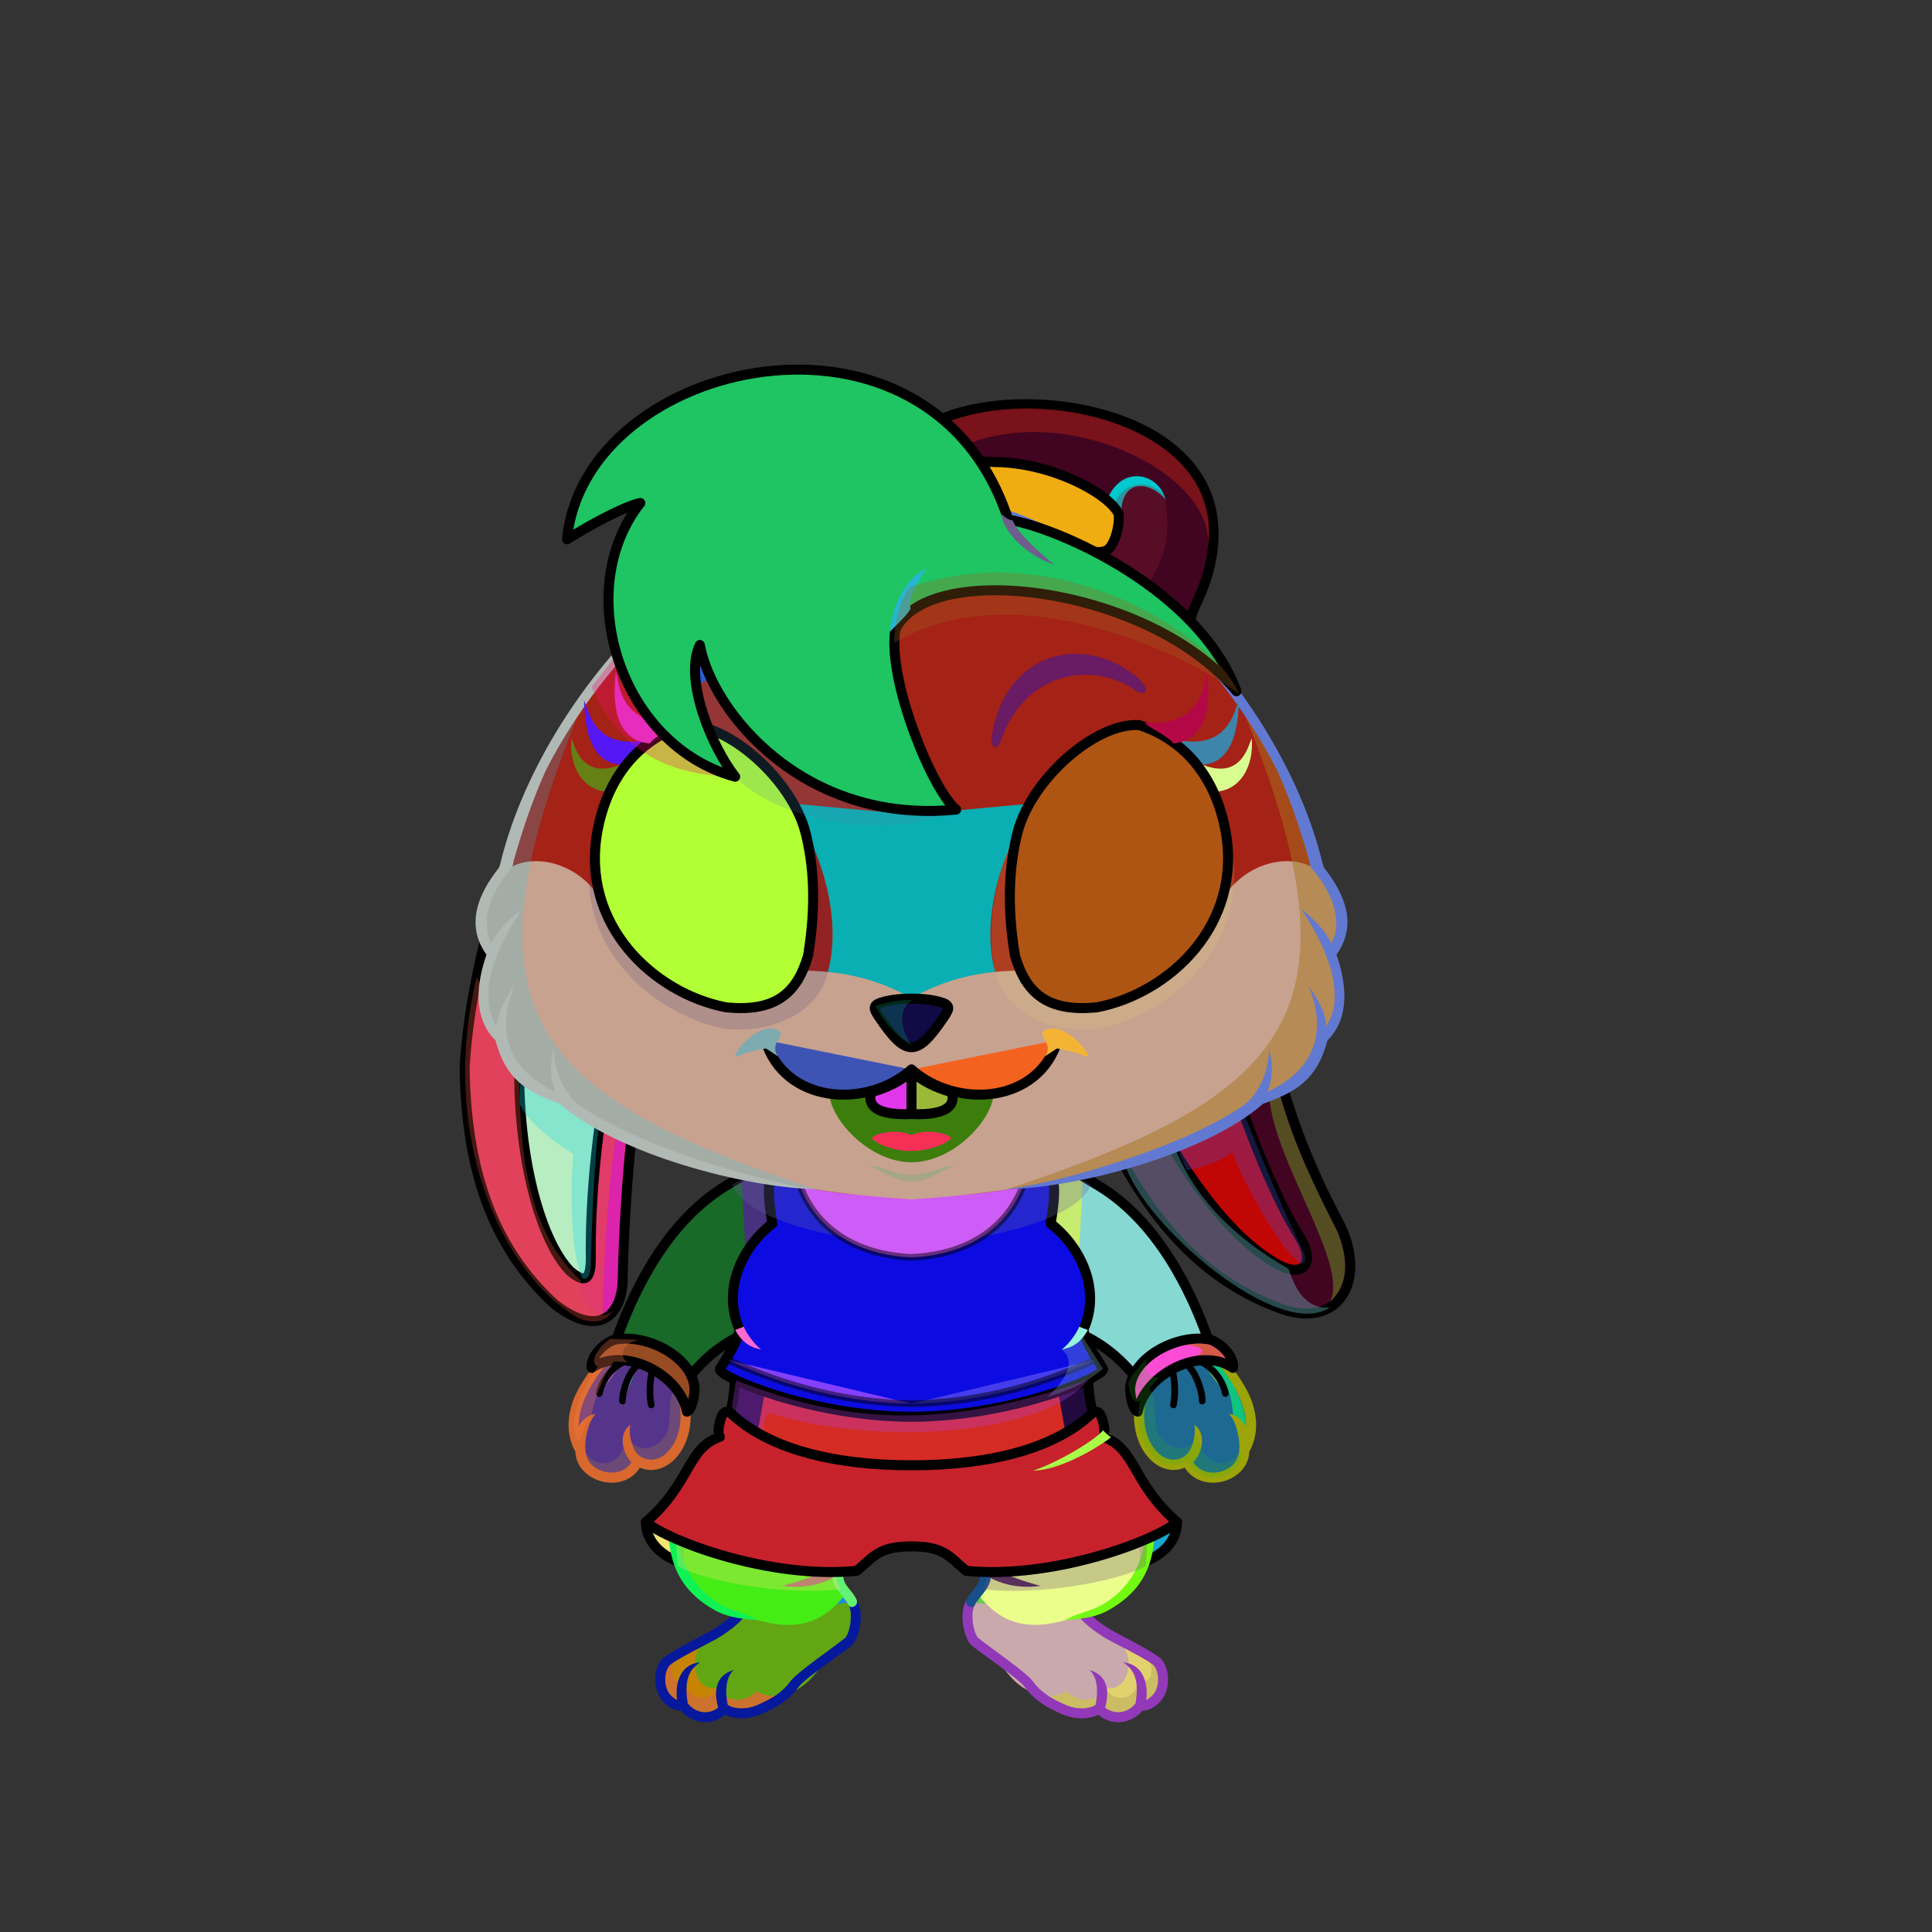 <?xml version="1.0" encoding="UTF-8"?><!DOCTYPE svg PUBLIC "-//W3C//DTD SVG 1.1//EN" "http://www.w3.org/Graphics/SVG/1.1/DTD/svg11.dtd"><!-- Creator: CorelDRAW 2017 --><svg xmlns="http://www.w3.org/2000/svg" xmlns:xlink="http://www.w3.org/1999/xlink" xml:space="preserve" width="290mm" height="290mm" version="1.1" style="shape-rendering:geometricPrecision; text-rendering:geometricPrecision; image-rendering:optimizeQuality; fill-rule:evenodd; clip-rule:evenodd" viewBox="0 0 29000 29000">
 <rect x="0" y="0" width="29000" height="29000" fill="#333333" stroke="none"/>
 <defs>
  <style type="text/css">
   <![CDATA[
    .str3 {stroke:black;stroke-width:100;stroke-miterlimit:22.926;stroke-opacity:0.502}
    .str4 {stroke:black;stroke-width:100;stroke-miterlimit:22.926;stroke-opacity:0.502}
    .str5 {stroke:#33152C;stroke-width:100;stroke-miterlimit:22.926}
    .str1 {stroke:black;stroke-width:100;stroke-linecap:round;stroke-linejoin:round;stroke-miterlimit:22.926}
    .str2 {stroke:black;stroke-width:150;stroke-linecap:round;stroke-linejoin:round;stroke-miterlimit:22.926}
    .str0 {stroke:black;stroke-width:150;stroke-linecap:round;stroke-linejoin:round;stroke-miterlimit:22.926}
    .fil11 {fill:none}
    .fil21 {fill:none;fill-rule:nonzero}
    .fil22 {fill:none}
    .fil6 {fill:black}
    .fil42 {fill:#26071E}
    .fil37 {fill:white}
    .fil9 {fill:black;fill-rule:nonzero}
    .fil26 {fill:black;fill-opacity:0.149}
    .fil10 {fill:black;fill-opacity:0.2}
    .fil8 {fill:white;fill-opacity:0.2}
    .fil50 {fill:white;fill-opacity:0.251}
    .fil3 {fill:black;fill-opacity:0.302}
    .fil32 {fill:black;fill-rule:nonzero;fill-opacity:0.302}
    .fil49 {fill:#010005;fill-opacity:0.349}
    .fil2 {fill:white;fill-opacity:0.502}
    .fil15 {fill:white;fill-opacity:0.702}
    .fil44 {fill:url(#id0)}
    .fil31 {fill:url(#id1)}
    .fil47 {fill:url(#id2)}
    .fil39 {fill:url(#id3)}
    .fil48 {fill:url(#id4)}
    .fil41 {fill:url(#id5)}
    .fil40 {fill:url(#id6)}
    .fil5 {fill:url(#id7)}
    .fil19 {fill:url(#id8)}
    .fil28 {fill:url(#id9)}
    .fil23 {fill:url(#id10)}
    .fil24 {fill:url(#id11)}
    .fil1 {fill:url(#id12)}
    .fil35 {fill:url(#id13)}
    .fil16 {fill:url(#id14)}
    .fil45 {fill:url(#id15)}
    .fil0 {fill:url(#id16)}
    .fil25 {fill:url(#id17)}
    .fil18 {fill:url(#id18)}
    .fil12 {fill:url(#id19)}
    .fil33 {fill:url(#id20)}
    .fil36 {fill:url(#id21)}
    .fil43 {fill:url(#id22)}
    .fil4 {fill:url(#id23)}
    .fil29 {fill:url(#id24)}
    .fil27 {fill:url(#id25)}
    .fil38 {fill:url(#id26)}
    .fil34 {fill:url(#id27)}
    .fil30 {fill:url(#id28)}
    .fil7 {fill:url(#id29)}
    .fil46 {fill:url(#id30)}
    .fil13 {fill:url(#id31);fill-rule:nonzero}
    .fil14 {fill:url(#id32);fill-rule:nonzero}
    .fil17 {fill:url(#id33);fill-rule:nonzero}
    .fil20 {fill:url(#id34);fill-rule:nonzero}
   ]]>
  </style>
  <linearGradient id="id0" gradientUnits="userSpaceOnUse" x1="11852.32" y1="23775.67" x2="11852.32" y2="24892.83">
   <stop offset="0" style="stop-opacity:1; stop-color:#FFB361"/>
   <stop offset="1" style="stop-opacity:1; stop-color:#FFB463"/>
  </linearGradient>
  <linearGradient id="id1" gradientUnits="userSpaceOnUse" x1="11324.03" y1="11215.8" x2="11324.03" y2="9813.55">
   <stop offset="0" style="stop-opacity:1; stop-color:black"/>
   <stop offset="1" style="stop-opacity:1; stop-color:#3D3D3D"/>
  </linearGradient>
  <linearGradient id="id2" gradientUnits="userSpaceOnUse" xlink:href="#id0" x1="15515.92" y1="23775.67" x2="15515.92" y2="24892.83">
  </linearGradient>
  <linearGradient id="id3" gradientUnits="userSpaceOnUse" x1="15116.3" y1="12878.49" x2="17849.61" y2="12878.49">
   <stop offset="0" style="stop-opacity:1; stop-color:#52A3FF"/>
   <stop offset="0.502" style="stop-opacity:1; stop-color:#B5D8FF"/>
   <stop offset="1" style="stop-opacity:1; stop-color:#52A3FF"/>
  </linearGradient>
  <linearGradient id="id4" gradientUnits="userSpaceOnUse" x1="9696.11" y1="22393.49" x2="17667.17" y2="22393.49">
   <stop offset="0" style="stop-opacity:1; stop-color:#4D163F"/>
   <stop offset="0.38" style="stop-opacity:1; stop-color:#703160"/>
   <stop offset="0.6" style="stop-opacity:1; stop-color:#56254A"/>
   <stop offset="0.69" style="stop-opacity:1; stop-color:#803F70"/>
   <stop offset="1" style="stop-opacity:1; stop-color:#803F70"/>
  </linearGradient>
  <linearGradient id="id5" gradientUnits="userSpaceOnUse" x1="12071.52" y1="12196.79" x2="14999.75" y2="5523.56">
   <stop offset="0" style="stop-opacity:1; stop-color:#FDFF82"/>
   <stop offset="1" style="stop-opacity:1; stop-color:#F6FBCE"/>
  </linearGradient>
  <linearGradient id="id6" gradientUnits="userSpaceOnUse" x1="16258.15" y1="11115.43" x2="16258.14" y2="14504.94">
   <stop offset="0" style="stop-opacity:1; stop-color:black"/>
   <stop offset="0.4" style="stop-opacity:1; stop-color:black"/>
   <stop offset="1" style="stop-opacity:1; stop-color:#69AFFF"/>
  </linearGradient>
  <linearGradient id="id7" gradientUnits="userSpaceOnUse" x1="15685.45" y1="14851.31" x2="19728.56" y2="14102.18">
   <stop offset="0" style="stop-opacity:1; stop-color:#FAC4AF"/>
   <stop offset="0.4" style="stop-opacity:1; stop-color:#FFBCA1"/>
   <stop offset="0.522" style="stop-opacity:1; stop-color:#B67E68"/>
   <stop offset="1" style="stop-opacity:1; stop-color:#B57D67"/>
  </linearGradient>
  <linearGradient id="id8" gradientUnits="userSpaceOnUse" x1="13681.92" y1="22689.11" x2="13681.92" y2="17366.58">
   <stop offset="0" style="stop-opacity:1; stop-color:#FAE6BE"/>
   <stop offset="1" style="stop-opacity:1; stop-color:#FFDC96"/>
  </linearGradient>
  <linearGradient id="id9" gradientUnits="userSpaceOnUse" x1="13130.36" y1="15354.25" x2="14233.14" y2="15354.25">
   <stop offset="0" style="stop-opacity:1; stop-color:#DB7087"/>
   <stop offset="0.31" style="stop-opacity:1; stop-color:#DB7188"/>
   <stop offset="1" style="stop-opacity:1; stop-color:#FFBDCB"/>
  </linearGradient>
  <linearGradient id="id10" gradientUnits="userSpaceOnUse" x1="13681.94" y1="17951.26" x2="13681.94" y2="7484.8">
   <stop offset="0" style="stop-opacity:1; stop-color:#EB973D"/>
   <stop offset="0.161" style="stop-opacity:1; stop-color:#EB973D"/>
   <stop offset="1" style="stop-opacity:1; stop-color:#FFBB74"/>
  </linearGradient>
  <linearGradient id="id11" gradientUnits="userSpaceOnUse" x1="13681.94" y1="12055.25" x2="13681.94" y2="14931.29">
   <stop offset="0" style="stop-opacity:1; stop-color:#F4A857"/>
   <stop offset="1" style="stop-opacity:1; stop-color:#FFC17F"/>
  </linearGradient>
  <linearGradient id="id12" gradientUnits="userSpaceOnUse" x1="7693.5" y1="14096.22" x2="11501.74" y2="14682.8">
   <stop offset="0" style="stop-opacity:1; stop-color:#FAC4AF"/>
   <stop offset="0.259" style="stop-opacity:1; stop-color:#FFBCA1"/>
   <stop offset="0.431" style="stop-opacity:1; stop-color:#B77F69"/>
   <stop offset="1" style="stop-opacity:1; stop-color:#B57D67"/>
  </linearGradient>
  <linearGradient id="id13" gradientUnits="userSpaceOnUse" xlink:href="#id3" x1="9514.27" y1="12878.49" x2="12247.58" y2="12878.49">
  </linearGradient>
  <linearGradient id="id14" gradientUnits="userSpaceOnUse" x1="12447.39" y1="18731.98" x2="9237.29" y2="19536.12">
   <stop offset="0" style="stop-opacity:1; stop-color:#EB973D"/>
   <stop offset="1" style="stop-opacity:1; stop-color:#FFC98F"/>
  </linearGradient>
  <linearGradient id="id15" gradientUnits="objectBoundingBox" x1="50%" y1="0%" x2="50%" y2="100%">
   <stop offset="0" style="stop-opacity:1; stop-color:#EB973D"/>
   <stop offset="1" style="stop-opacity:1; stop-color:#FFB361"/>
  </linearGradient>
  <linearGradient id="id16" gradientUnits="userSpaceOnUse" x1="10299.8" y1="19830.36" x2="10299.81" y2="7895.35">
   <stop offset="0" style="stop-opacity:1; stop-color:#EB973D"/>
   <stop offset="0.161" style="stop-opacity:1; stop-color:#EB973D"/>
   <stop offset="1" style="stop-opacity:1; stop-color:#FFBC75"/>
  </linearGradient>
  <linearGradient id="id17" gradientUnits="userSpaceOnUse" x1="13681.94" y1="12926.09" x2="13681.94" y2="18004.26">
   <stop offset="0" style="stop-opacity:1; stop-color:#FFEBC4"/>
   <stop offset="0.38" style="stop-opacity:1; stop-color:#FFEBC4"/>
   <stop offset="1" style="stop-opacity:1; stop-color:#FAD282"/>
  </linearGradient>
  <linearGradient id="id18" gradientUnits="userSpaceOnUse" xlink:href="#id14" x1="13681.92" y1="17759.14" x2="13681.92" y2="22598.2">
  </linearGradient>
  <linearGradient id="id19" gradientUnits="userSpaceOnUse" xlink:href="#id14" x1="15089.9" y1="18342.36" x2="18003.5" y2="19925.74">
  </linearGradient>
  <linearGradient id="id20" gradientUnits="userSpaceOnUse" xlink:href="#id1" x1="16039.85" y1="11215.8" x2="16039.85" y2="9813.55">
  </linearGradient>
  <linearGradient id="id21" gradientUnits="userSpaceOnUse" xlink:href="#id6" x1="11105.74" y1="11115.43" x2="11105.73" y2="14504.94">
  </linearGradient>
  <linearGradient id="id22" gradientUnits="userSpaceOnUse" x1="11380.81" y1="23781.48" x2="11380.81" y2="25773.13">
   <stop offset="0" style="stop-opacity:1; stop-color:#FCE9C2"/>
   <stop offset="1" style="stop-opacity:1; stop-color:#FFE2A8"/>
  </linearGradient>
  <linearGradient id="id23" gradientUnits="userSpaceOnUse" xlink:href="#id16" x1="16952.81" y1="19716.48" x2="16952.82" y2="6067.15">
  </linearGradient>
  <linearGradient id="id24" gradientUnits="userSpaceOnUse" x1="13373.17" y1="16075.45" x2="13373.17" y2="16724.84">
   <stop offset="0" style="stop-opacity:1; stop-color:#D6D6D6"/>
   <stop offset="0.6" style="stop-opacity:1; stop-color:white"/>
   <stop offset="1" style="stop-opacity:1; stop-color:#FEFEFE"/>
  </linearGradient>
  <linearGradient id="id25" gradientUnits="userSpaceOnUse" xlink:href="#id24" x1="13990.71" y1="16075.45" x2="13990.71" y2="16724.84">
  </linearGradient>
  <linearGradient id="id26" gradientUnits="userSpaceOnUse" x1="16796.03" y1="15131.79" x2="16796.03" y2="10882.59">
   <stop offset="0" style="stop-opacity:1; stop-color:#54A4FF"/>
   <stop offset="1" style="stop-opacity:1; stop-color:black"/>
  </linearGradient>
  <linearGradient id="id27" gradientUnits="userSpaceOnUse" xlink:href="#id26" x1="10567.85" y1="15131.79" x2="10567.85" y2="10882.59">
  </linearGradient>
  <linearGradient id="id28" gradientUnits="userSpaceOnUse" x1="13681.98" y1="17277.49" x2="13681.98" y2="16988.92">
   <stop offset="0" style="stop-opacity:1; stop-color:#FF9999"/>
   <stop offset="1" style="stop-opacity:1; stop-color:#CF7A7A"/>
  </linearGradient>
  <linearGradient id="id29" gradientUnits="userSpaceOnUse" x1="13356.69" y1="7051.84" x2="16618.57" y2="8166.35">
   <stop offset="0" style="stop-opacity:1; stop-color:#4D163F"/>
   <stop offset="0.58" style="stop-opacity:1; stop-color:#703160"/>
   <stop offset="0.69" style="stop-opacity:1; stop-color:#AD5A98"/>
   <stop offset="0.78" style="stop-opacity:1; stop-color:#803F70"/>
   <stop offset="1" style="stop-opacity:1; stop-color:#803F70"/>
  </linearGradient>
  <linearGradient id="id30" gradientUnits="userSpaceOnUse" xlink:href="#id22" x1="16084.74" y1="23800.93" x2="15895.19" y2="25686.07">
  </linearGradient>
  <linearGradient id="id31" gradientUnits="objectBoundingBox" x1="0%" y1="50%" x2="100%" y2="50%">
   <stop offset="0" style="stop-opacity:1; stop-color:#E8E8E8"/>
   <stop offset="1" style="stop-opacity:1; stop-color:white"/>
  </linearGradient>
  <linearGradient id="id32" gradientUnits="userSpaceOnUse" xlink:href="#id31" x1="16963.19" y1="20641.27" x2="18509.06" y2="20641.27">
  </linearGradient>
  <linearGradient id="id33" gradientUnits="userSpaceOnUse" xlink:href="#id31" x1="8938.29" y1="20879.91" x2="10367.54" y2="20402.62">
  </linearGradient>
  <linearGradient id="id34" gradientUnits="userSpaceOnUse" x1="10806.23" y1="19392.3" x2="16557.65" y2="19392.3">
   <stop offset="0" style="stop-opacity:1; stop-color:#FFCF70"/>
   <stop offset="1" style="stop-opacity:1; stop-color:#FFE7B8"/>
  </linearGradient>
 </defs>
 <g id="Ears">
 <animateTransform type="translate" values="0;0 200;0;0 200;0;0 200;0;0 200;0" dur="10" repeatCount="indefinite" additive="sum" attributeName="transform"/>
  <g id="_2914958787792">
   <path class="fil0 str0" d="M13625.28 7929.53c-4201.86,-515.79 -6469.24,4928.86 -6650.95,8093.11 18.9,1513.9 412.3,2702.67 1359.7,3562.54 724.78,547.62 1027.73,79.65 1012.81,-444.8 74.46,-2901.27 627.48,-6067.1 1561.33,-7650.87 811.06,-1375.54 1744.13,-2729.3 2717.11,-3559.98z" style="fill:#e03b69"/>
   <path class="fil1 str0" d="M7815.29 15506.17c-118.15,1648.35 269.71,3093.39 741.95,3573.68 239.56,202.14 321.43,124.38 310.35,-266.66 -18.83,-3575.25 1724.72,-8274.92 2533.78,-9193.05 -1470.77,-394.93 -3403.61,3340.3 -3586.08,5886.03z" style="fill:#b7edc0"/>
   <path class="fil2" d="M9267.54 19288.72c22.72,-745.45 59.14,-1490.9 131.27,-2236.33l-147.61 -52.86c-125.47,873.33 -185.61,1841.05 -205.13,2721.45 136.5,-90.1 201.47,-231.58 221.47,-432.26z" style="fill:#d60df0"/>
   <path class="fil3" d="M8867.97 18924.54c22.72,-745.45 45.39,-1317.22 117.52,-2062.65 -338.24,-216.88 -823.68,-535.24 -1146.96,-708.32 -43.15,108.35 -35.43,288.15 -33.69,421.55 67.46,189.1 401.22,501.84 801.65,745.43 -59.57,685.02 -20.32,1532.64 133.23,1866.1 88.43,37.38 128.7,-59.48 128.25,-262.11z" style="fill:#12d4ec"/>
   <path class="fil3" d="M7793.99 16146.09c-71.46,15.99 -568.57,-1355.77 -637.84,-1482.65 -575,2365.68 369.67,4475.36 1540.77,5128.63 283.96,101.4 397.95,18.5 517.61,-122.7 -287.96,236.74 -512.82,-188.26 -500.71,-453.86 -928.53,-852.73 -899.62,-2333.52 -919.83,-3069.42z" style="fill:#e4503c"/>
  </g>
  <g id="_2914958779184">
   <g>
    <path class="fil4 str0" d="M16861.63 17465.7c612.86,1097.21 1371.6,1821 2376.02,2181.94 884.52,309.12 1309.03,-473.35 833.48,-1341.56 -1661.92,-3141.23 -910.47,-4971.16 -2132.3,-8432.99 -250.35,-726.21 122.05,-716.59 252.59,-1547.24 379.51,-2414.93 -3629.31,-2716.95 -4509.48,-1734.58 -440.48,798.6 2488.12,9636.32 3179.69,10874.43z" style="fill:#410421"/>
    <path class="fil5 str0" d="M17849.01 12739.18c-102.2,1530.47 914.87,4645.46 1668.61,5842.44 243.87,415.56 13.76,616.77 -383.29,372.73 -1334.06,-776.27 -2565.03,-3527.59 -2846.28,-4846.23 -341.74,-1602.2 -618.51,-3038.47 -431.38,-4214.65 725.78,1011.43 2069.27,1921.92 1992.34,2845.71z" style="fill:#c10606"/>
    <path class="fil6" d="M16830.54 7672.84c25.14,-502.27 440.78,-437.8 663.97,-176.94 -103.43,-404.9 -669.12,-522.96 -875.02,6.79 107.86,36.34 100.86,72.74 211.05,170.15z" style="fill:#00c8cd"/>
    <path class="fil2" d="M20084.55 18507.89c-337.29,-670 -661.67,-1317.64 -870.02,-2065.12l-161.68 21.54c69.22,981.02 1215.74,2536.8 905.99,3082.25 231.42,-213.56 317.67,-528.75 125.71,-1038.67z" style="fill:#6b9524"/>
    <path class="fil3" d="M19515.03 18680.49c-327.78,-669.91 -554.65,-1257.27 -838.72,-1950.22 -285.12,128.23 -655.87,319.51 -994.73,496.85 40.92,152.68 113.66,291.31 129.96,338.11 296.47,-49.58 580.46,-170.51 679.05,-269.9 266.19,638.71 738.46,1450.92 1033.32,1676.82 95.66,-8.21 86.08,-112.66 -8.88,-291.66z" style="fill:#4b4cce"/>
    <path class="fil2" d="M18111.84 8313.07c380.52,-1788.69 -2256.86,-2574.97 -3839.62,-1996.62 102.91,74.72 201.58,245.21 277.91,338.48 1607.25,-614.82 3829.11,558.86 3561.71,1658.14z" style="fill:#b22015"/>
    <path class="fil3" d="M17613.75 17181.96c-83.17,52.76 -511.98,188.63 -726.19,292.23 280.15,922.58 2319.16,2665.84 3072.19,2151.7 -367.63,28.11 -523.82,-293 -618.22,-578.8 -956.02,-551.49 -1459.61,-1179.54 -1727.78,-1865.13z" style="fill:#87f7ff"/>
    <path class="fil3" d="M16707.09 7595.87c69.56,229.06 67.82,464.76 -158.68,747.76l684.06 431.08c222.06,-364.19 346.83,-643.13 262.04,-1278.81 -22.57,-169.2 -541.69,-450.27 -787.42,99.97z" style="fill:#8d2330"/>
   </g>
   <g>
    <path class="fil7" d="M13279.84 8206.71c-4.8,-28.18 -94.3,-231.77 -98.72,-417.34 -4.42,-185.57 740,-917.28 1741.36,-854.3 845.86,4.95 1699.97,454.47 1869.5,776.36 17.51,207.9 -72.03,486.16 -175.94,546.86 -425.55,248.67 -2570.68,-1236.41 -3336.2,-51.58z" style="fill:#e19470"/>
    <path class="fil8" d="M15797.98 7494.79c278.3,-25.39 -56.91,-429.11 -1033.32,-563.22 802.12,-102.88 1853.42,514.1 2008.12,747.28 -29.04,234.19 7.35,367.26 -156.74,579.44 -97.41,27.24 -248.63,-17.76 -553.25,-154.11 340.63,-23.17 179.46,-403.95 -264.81,-609.39z" style="fill:#98c363"/>
    <path class="fil9" d="M16757.22 7923.29c-47.96,93.63 -46.15,110.99 -92.32,158.96 -86.39,-139.63 -748.25,-567.22 -1213.4,-661.22 672.16,-4.37 1257.08,421.65 1305.72,502.26z" style="fill:#88f453"/>
    <path class="fil10" d="M13193.75 7736.05c0,0 790.54,-583.92 1250.07,-622.02 399.68,-33.15 954.91,135.94 918.18,286.99 -36.73,151.05 -1687.85,1.65 -1977.51,520.75 -226.44,405.78 -190.74,-185.72 -190.74,-185.72z" style="fill:#01c020"/>
    <path class="fil11 str0" d="M13279.84 8206.71c-4.8,-28.18 -94.3,-231.77 -98.72,-417.34 -4.42,-185.57 740,-917.28 1741.36,-854.3 845.86,4.95 1699.97,454.47 1869.5,776.36 17.51,207.9 -72.03,486.16 -175.94,546.86 -425.55,248.67 -2570.68,-1236.41 -3336.2,-51.58z" style="fill:#f0ad11"/>
   </g>
  </g>
 </g>
 <g id="Body">
 <animateTransform type="translate" values="0;0 200;0;0 200;0;0 200;0;0 200;0" dur="10" repeatCount="indefinite" additive="sum" attributeName="transform"/>
  <g id="_2914958770512">
   <g>
    <path class="fil12" d="M16476.45 17789.54c897.6,534.46 1450.32,1598.88 1705.69,2330.85 168.44,482.81 -894.13,870.05 -1104.87,596.06 -480.27,-624.45 -1032.35,-808.63 -1513.89,-866.19 -744.13,-88.94 -885.19,-1904.34 -339.43,-2306.66 430.74,-139.82 785.41,-130.63 1252.5,245.94z" style="fill:#c8ec6f"/>
    <path class="fil10" d="M17027.38 20653.52c-468.28,-573.94 -999.05,-747.69 -1464,-803.26 -171.59,-20.51 -311.04,-132.9 -417.47,-298.51 -210.54,-465.92 970.14,-704.46 1149.32,-272.79 163.77,394.56 523.3,874.96 826.96,1196.43 -22.3,75.52 -26.89,161.57 -94.78,178.14l0 -0.01 -0.03 0z" style="fill:#6a7b1b"/>
    <path class="fil11 str0" d="M16135.74 19988.2c318.83,123.47 643.98,341.37 941.53,728.24 210.73,273.99 1227.41,-124.14 1058.97,-606.93 -255.36,-731.96 -762.2,-1785.52 -1659.79,-2319.98 -80.31,-47.81 -153.26,-91.12 -219.48,-130.32" style="fill:#86d8d3"/>
   </g>
   <g>
    <path class="fil13" d="M17114.74 21020.25c-144.2,668.09 329.28,1146.81 701.23,906.75 187.22,441.06 869.03,252.58 860.6,-156.95 293.8,-502.3 -92.46,-1083.26 -412.62,-1435.31 -187.76,-98.03 -323.4,-309.66 -470.46,-33.61 -171.61,322.11 -204.21,253.1 -470.26,331.02 -177.3,51.92 -69.97,350.99 -208.49,388.1z" style="fill:#1d6992"/>
    <path class="fil9" d="M17078.1 20846.18c-69.79,-71.71 -178.82,34.41 -109.04,106.11 24.83,25.5 49.26,51.94 72.63,78.8 -54.81,302.14 7.02,569.85 126.85,755.48 45.43,70.37 99.68,129.59 159.64,175.12 133.39,101.26 298.41,135.33 455.75,68.34 169.93,274.41 552.33,289.81 792.49,97.81 102.42,-81.87 172.17,-198.13 176.11,-337.53 122.22,-221.01 124.43,-456.82 60.87,-684.09 -85.3,-305.03 -320.06,-566.86 -471.08,-804.44l-119.02 101.02c174.51,198.17 365.97,466.01 443.73,744.07 24.5,87.58 37.58,176.34 34.95,264.29 -42.22,-78.42 -130.99,-178.1 -252.29,-186.08 69.46,81.36 101.69,164.97 129.05,282.24 39.42,169.08 52.35,382.39 -97.15,501.92 -169.02,135.13 -447.42,136.64 -569.57,-61.16 143.67,-145.58 196.33,-445.83 11.78,-563.28 37.44,111.72 -14.93,383.11 -135.2,468.77 -101.1,72 -243.12,82.4 -368.8,-13 -45.32,-34.4 -87.2,-80.52 -123.26,-136.39 -104.85,-162.43 -156.46,-402.41 -99.43,-675.92 5.2,-21.47 1.06,-45.01 -13.33,-63.96 -30.81,-40.49 -70.12,-81.6 -105.68,-118.12z" style="fill:#9ca409"/>
    <path class="fil11 str1" d="M18042.98 20449.39c149.91,72.73 316.93,272.37 350.17,467.39" style="fill:#8cdd15"/>
    <path class="fil11 str1" d="M17810.8 20485.64c139.48,95.72 239.17,401.24 234.83,544.79" style="fill:#024884"/>
    <path class="fil11 str1" d="M17601.38 20585.59c36.6,151.67 43.48,360.46 11.82,502.78" style="fill:#1cfc31"/>
    <path class="fil14 str0" d="M18506.47 20532.3c27.15,-158.03 -164.63,-360.73 -332.63,-421.19 -485.66,-104.33 -1180.65,256.54 -1210.6,730.25 -1.32,64.04 28.92,314.57 114.57,348.14 108.64,-563.93 943.62,-991.16 1428.66,-657.2z" style="fill:#fc4cd6"/>
    <path class="fil10" d="M17114.75 21020.25c-144.21,668.1 329.28,1146.81 701.22,906.75 269.63,487.8 909.32,177.35 804.89,-166.51 -115.54,286.95 -590.62,321.19 -638.95,-229.23 -182.94,394 -563.4,150.34 -620.78,-76.74 -53.82,-213.01 18.26,-430.38 -108.35,-613.21 59.75,-75.82 78.13,-94.26 153.47,-161.71 -154.82,2.5 -241.39,-101.03 -188.39,-293.46 -70.55,67.62 -238.7,260.71 -274.98,353.79 -27.12,35.54 48.6,386.28 171.87,280.32z" style="fill:#35b620"/>
   </g>
   <path class="fil15" d="M18389.2 20387.85c-48.49,-66.91 -92.45,-133.88 -247.54,-206.3 -153.74,-28.92 -245.69,-2.76 -340.78,5.85 273.23,28.2 292.59,101 162.92,160.31 204.5,-30.36 369.26,19.53 425.4,40.14z" style="fill:#c16105"/>
   <path class="fil15" d="M18197.79 20496.18c269.47,226.41 294.67,579.92 313.02,741.06 39.56,10.91 116.79,59.67 191.17,173.92 -10.02,-320.47 -181.91,-652.82 -374.88,-883.98 -38.44,-14.62 -87.55,-25.92 -129.31,-31z" style="fill:#09eb75"/>
  </g>
  <g id="_2914953985280">
   <g>
    <path class="fil16" d="M10912.59 17789.54c-897.6,534.46 -1450.32,1598.88 -1705.69,2330.85 -168.44,482.81 894.13,870.05 1104.87,596.06 480.27,-624.45 1032.35,-808.63 1513.89,-866.19 744.13,-88.94 885.19,-1904.34 339.43,-2306.66 -430.74,-139.82 -785.41,-130.63 -1252.5,245.94z" style="fill:#48317e"/>
    <path class="fil10" d="M10361.66 20653.52c468.28,-573.94 999.05,-747.69 1464,-803.26 171.59,-20.51 311.04,-132.9 417.47,-298.51 210.54,-465.92 -970.14,-704.46 -1149.32,-272.79 -163.77,394.56 -523.3,874.96 -826.96,1196.43 22.3,75.52 26.89,161.57 94.78,178.14l0 -0.01 0.03 0z" style="fill:#d8a04d"/>
    <path class="fil11 str0" d="M11253.3 19988.2c-318.83,123.47 -643.98,341.37 -941.53,728.24 -210.73,273.99 -1227.41,-124.14 -1058.97,-606.93 255.36,-731.96 762.2,-1785.52 1659.79,-2319.98 80.31,-47.81 153.26,-91.12 219.48,-130.32" style="fill:#196929"/>
   </g>
   <g>
    <path class="fil13" d="M10274.3 21020.25c144.2,668.09 -329.28,1146.81 -701.23,906.75 -187.22,441.06 -869.03,252.58 -860.6,-156.95 -293.8,-502.3 92.46,-1083.26 412.62,-1435.31 187.76,-98.03 323.4,-309.66 470.46,-33.61 171.61,322.11 204.21,253.1 470.26,331.02 177.3,51.92 69.97,350.99 208.49,388.1z" style="fill:#55358b"/>
    <path class="fil10" d="M10274.29 21020.25c144.21,668.1 -329.28,1146.81 -701.22,906.75 -269.63,487.8 -909.32,177.35 -804.89,-166.51 115.54,286.95 590.62,321.19 638.95,-229.23 182.94,394 563.4,150.34 620.78,-76.74 58.91,-233.16 -33.03,-471.54 149.91,-664.16 17.52,93.25 16.25,196.64 84.26,225.68l0.18 0.07 0.19 0.08c1.64,0.69 3.28,1.33 4.99,1.94l0.19 0.07 0.2 0.06 0.15 0.07 0.03 0 0.2 0.07 0.19 0.06 0.19 0.06c1.85,0.64 3.75,1.22 5.7,1.73z" style="fill:#ca9c24"/>
    <path class="fil9" d="M10310.94 20846.18c69.79,-71.71 178.82,34.41 109.04,106.11 -24.83,25.5 -49.26,51.94 -72.63,78.8 54.81,302.14 -7.02,569.85 -126.85,755.48 -45.43,70.37 -99.68,129.59 -159.64,175.12 -133.39,101.26 -298.41,135.33 -455.75,68.34 -169.93,274.41 -552.33,289.81 -792.49,97.81 -102.42,-81.87 -172.17,-198.13 -176.11,-337.53 -122.22,-221.01 -124.43,-456.82 -60.87,-684.09 85.3,-305.03 320.06,-566.86 471.08,-804.44l119.02 101.02c-174.51,198.17 -365.97,466.01 -443.73,744.07 -24.5,87.58 -37.58,176.34 -34.95,264.29 42.22,-78.42 130.99,-178.1 252.29,-186.08 -69.46,81.36 -101.69,164.97 -129.05,282.24 -39.42,169.08 -52.35,382.39 97.15,501.92 169.02,135.13 447.42,136.64 569.57,-61.16 -143.67,-145.58 -196.33,-445.83 -11.78,-563.28 -37.44,111.72 14.93,383.11 135.2,468.77 101.1,72 243.12,82.4 368.8,-13 45.32,-34.4 87.2,-80.52 123.26,-136.39 104.85,-162.43 156.46,-402.41 99.43,-675.92 -5.2,-21.47 -1.06,-45.01 13.33,-63.96 30.81,-40.49 70.12,-81.6 105.68,-118.12z" style="fill:#d8682d"/>
    <path class="fil11 str1" d="M9346.06 20449.39c-149.91,72.73 -316.93,272.37 -350.17,467.39" style="fill:#e969ed"/>
    <path class="fil11 str1" d="M9578.24 20485.64c-139.48,95.72 -239.17,401.24 -234.83,544.79" style="fill:#0ee5a5"/>
    <path class="fil11 str1" d="M9787.66 20585.59c-36.6,151.67 -43.48,360.46 -11.82,502.78" style="fill:#281ef5"/>
    <path class="fil17 str0" d="M8882.57 20532.3c-27.15,-158.03 164.63,-360.73 332.63,-421.19 485.66,-104.33 1180.65,256.54 1210.6,730.25 1.32,64.04 -28.92,314.57 -114.57,348.14 -108.64,-563.93 -943.62,-991.16 -1428.66,-657.2z" style="fill:#974b22"/>
    <path class="fil3" d="M9601.57 20113.89c-272.78,29.96 -313.35,268.96 -182.7,327.42 -15.36,20.19 -193.84,-20.94 -209.78,0.63 -206.15,278.92 -287.84,609.82 -330.86,795.31 -101.75,155.36 -153.23,302.58 -177.56,411.88 -241.91,-254.3 79.69,-894.66 273.26,-1134.94 -143.67,-60.6 13.43,-303.75 188.33,-417.92 95.24,8.01 344.08,9.62 439.31,17.62z" style="fill:#fa7d4d"/>
   </g>
  </g>
  <g id="_2914953973600">
   <path class="fil18" d="M13681.92 22561.48c-1547.89,0 -2506.56,377.39 -2747.73,-1287.86 87.56,-213.31 109.22,-573.64 86.58,-780.1 1840.09,-1145.2 1329.37,-2011.07 659.45,-2734.38 634.24,80.29 1288.94,123.26 2001.7,142.31 712.76,-19.05 1367.46,-62.02 2001.7,-142.31 -669.92,723.31 -1180.64,1589.18 659.45,2734.38 -22.64,206.46 -0.98,566.79 86.58,780.1 -241.17,1665.25 -1199.84,1287.86 -2747.73,1287.86z" style="fill:#220a3f"/>
   <path class="fil11 str0" d="M16343.07 20493.52c-22.64,206.46 -0.98,566.79 86.58,780.1m-5495.46 0c87.56,-213.31 109.22,-573.64 86.58,-780.1" style="fill:#156e9a"/>
   <path class="fil19" d="M13681.92 17789.73c910.76,0 1053.15,-354.65 1952.93,-423.15 -157.04,1252.88 279.75,3893.45 457.15,4586.21 -394.07,600.13 -1068.86,736.32 -2410.08,736.32 -1341.22,0 -2016.01,-136.19 -2410.08,-736.32 177.4,-692.76 614.19,-3333.33 457.15,-4586.21 899.78,68.5 1042.17,423.15 1952.93,423.15z" style="fill:#d52b25"/>
   <path class="fil20" d="M13681.94 18681.6c-467.36,0 -1265.92,-254.31 -1579.59,-1148.54 -547.26,-63.25 -639.92,56.86 -508.95,832.9 -448.37,345.51 -762.28,990.7 -492.68,1590.34 -20.87,171.21 -189.61,420.95 -293.22,589.43 -50.02,117.36 1385.9,720.32 2874.44,720.32 1488.54,0 2924.46,-602.96 2874.44,-720.32 -103.61,-168.48 -272.35,-418.22 -293.22,-589.43 269.6,-599.64 -44.31,-1244.83 -492.68,-1590.34 130.97,-776.04 38.31,-896.15 -508.95,-832.9 -313.67,894.23 -1112.23,1148.54 -1579.59,1148.54z" style="fill:#dbb507"/>
   <path class="fil2" d="M15713.23 18403c565.76,643.67 512.35,1640.48 -141.76,1954.21 1125.51,-97.69 771.76,-1703.73 141.76,-1954.21z" style="fill:#01957c"/>
   <path class="fil3" d="M11593.4 18365.96c-311.11,512.32 -385.35,1608.73 199.97,1991.25 1145.92,601.55 2304.05,866.8 4086.46,502.54 -1628.48,671.48 -3985.15,540.84 -5072.33,-314.02 97.72,-162.46 207.79,-381.71 255.28,-551.24 -94.99,-494.62 64,-1230.62 530.62,-1628.53z" style="fill:#7370ce"/>
   <path class="fil21 str2" d="M13681.94 18681.6c-467.36,0 -1265.92,-254.31 -1579.59,-1148.54 -547.26,-63.25 -639.92,56.86 -508.95,832.9 -448.37,345.51 -762.28,990.7 -492.68,1590.34 -20.87,171.21 -189.61,420.95 -293.22,589.43 -50.02,117.36 1385.9,720.32 2874.44,720.32 1488.54,0 2924.46,-602.96 2874.44,-720.32 -103.61,-168.48 -272.35,-418.22 -293.22,-589.43 269.6,-599.64 -44.31,-1244.83 -492.68,-1590.34 130.97,-776.04 38.31,-896.15 -508.95,-832.9 -313.67,894.23 -1112.23,1148.54 -1579.59,1148.54z" style="fill:#0c0ce2"/>
   <path class="fil3" d="M13681.94 18681.6c-593.68,-1.99 -2405.6,-252.03 -2688.62,-884.24 243.76,-353.88 2425.46,169.71 2688.62,206.9 263.16,-37.19 2444.86,-560.78 2688.62,-206.9 -283.02,632.21 -2094.94,882.25 -2688.62,884.24z" style="fill:#64639f"/>
   <path class="fil22 str3" d="M10920.98 20411.73c918.37,425.96 1863,647.35 2760.77,657.33" style="fill:#8440fe"/>
   <path class="fil22 str3" d="M16442.52 20411.73c-918.37,425.96 -1863,647.35 -2760.77,657.33" style="fill:#453ceb"/>
   <path class="fil22 str4" d="M11977.84 17707.56c186.37,605.14 721.26,1119.05 1703.91,1166.7 982.65,-47.65 1517.54,-561.56 1703.91,-1166.7" style="fill:#ce5cf6"/>
   <path class="fil3" d="M15720.93 20970.44c248.95,-234.97 453.22,-516.52 217.07,-714.76 125.38,-61.78 231.7,-97.17 296.75,-215.1 107.21,168.38 214.42,336.77 321.63,505.15 -153.1,128.79 -368.82,280.2 -835.45,424.71z" style="fill:#8dbbcb"/>
   <path class="fil6" d="M16200.88 19911.81c-32.8,85.11 -149.26,260.79 -262.88,343.87 199.45,-33.62 309.09,-144.59 391.05,-292.46 -51.16,-19.24 -109.41,-37.85 -128.17,-51.41z" style="fill:#95f3db"/>
   <path class="fil6" d="M11163 19911.81c32.8,85.11 149.26,260.79 262.88,343.87 -199.45,-33.62 -309.09,-144.59 -391.05,-292.46 51.16,-19.24 109.41,-37.85 128.17,-51.41z" style="fill:#fd69d0"/>
   <path class="fil3" d="M16335.16 20709c-2264.72,797.52 -3718.65,626.8 -5281.2,12.01 -18.65,53.32 -58.26,329.52 -77.53,479.13 51.65,149.52 271.01,311.14 506.56,346.59 -46.42,-111.95 6.83,-354.68 69.88,-335.01 1626.04,507.54 4134.03,335.7 4782.29,-502.72z" style="fill:#b241db"/>
  </g>
 </g>
 <g id="Head">
 <animateTransform type="translate" values="0;0 200;0;0 200;0;0 200;0;0 200;0" dur="10" repeatCount="indefinite" additive="sum" attributeName="transform"/>
  <g id="_2914640181312">
   <path class="fil23" d="M13681.94 7484.8c-1710.34,15 -3491.64,1180.16 -4727.67,2731.09 -665.17,834.64 -1081.86,1735.57 -1329.38,2678.5 -166.12,4021.96 4106.09,5205.68 6057.05,5042.33 1950.96,163.35 6223.17,-1020.37 6057.05,-5042.33 -247.52,-942.93 -664.21,-1843.86 -1329.38,-2678.5 -1236.03,-1550.93 -3017.33,-2716.09 -4727.67,-2731.09z" style="fill:#a52216"/>
   <path class="fil24" d="M15547.16 12055.25c-574.9,725.76 -927.15,2044.31 -474.94,2876.04l-1390.28 0 -1390.28 0c452.21,-831.73 99.96,-2150.28 -474.94,-2876.04l1865.22 172.61 1865.22 -172.61z" style="fill:#09afb3"/>
   <path class="fil25" d="M13681.94 18004.26c-516.76,-36.93 -993.41,-79.85 -1429.97,-149.56 -1684.33,-268.96 -3130.9,-833.92 -3815.75,-1394.74 -418.76,-172.84 -831.48,-289.38 -923.87,-975.37 -401.89,-355.01 -208.66,-794.67 -142.08,-1152.48 -86.51,-211.85 -395.24,-487.68 187.64,-1241.32 398.33,-329.75 1136.12,-153.41 1471.73,431.22 1416.88,1943.17 2783.55,406.71 4652.3,1460.86 1868.75,-1054.15 3235.42,482.31 4652.3,-1460.86 335.61,-584.63 1073.4,-760.97 1471.73,-431.22 582.88,753.64 274.15,1029.47 187.64,1241.32 66.58,357.81 259.81,797.47 -142.08,1152.48 -92.39,685.99 -505.11,802.53 -923.87,975.37 -684.85,560.82 -2131.42,1125.78 -3815.75,1394.74 -436.56,69.71 -913.21,112.63 -1429.97,149.56z" style="fill:#c7a28f"/>
   <path class="fil2" d="M18597.55 10513.06c465.51,553.13 908.79,1654.6 1071.39,2321.25 512.29,657.97 497.46,1196.59 319.64,1429.59 213.33,650.57 127.64,1056.9 -90.12,1212.75 -69.29,530.58 -329.72,771.93 -931.65,980.7 -825.51,705.09 -2516.87,1283.57 -3849.96,1392.09 4405.31,-1452.43 5385.69,-2728.45 3480.7,-7336.38z" style="fill:#a5751d"/>
   <path class="fil26" d="M15197.09 12530.14c-141.99,453.45 -442.8,1179.91 -259.52,2064.87 125.8,572.44 789.7,925.59 1544.57,848.28 1094.37,-213.63 2262.16,-1251.77 2008.84,-2672.88 -200.27,-794.81 -725.19,-1544.28 -1418.74,-1716.44 -755.67,-187.58 -1676.07,675.73 -1875.15,1476.17z" style="fill:#e7e366"/>
   <path class="fil6" d="M13681.93 17445.77c-613.65,0 -1203.05,-611.77 -1235.03,-1030.19 622.3,16.32 805.11,-23.97 1235.03,-361.52l0 1391.71zm0.01 0c613.65,0 1203.05,-611.77 1235.03,-1030.19 -622.3,16.32 -805.11,-23.97 -1235.03,-361.52l0 1391.71z" style="fill:#3c7d0c"/>
   <path class="fil27 str0" d="M13682.04 16075.45l0 645.72c0,0 317,26.8 497.52,-64.51 180.53,-91.31 103.46,-263.93 103.46,-263.93 -217.77,-58.43 -459.59,-172.64 -600.98,-317.28z" style="fill:#9cb838"/>
   <path class="fil11 str0" d="M15877.72 15610.53c-290.9,954.76 -1516.27,1040.73 -2195.79,443.53" style="fill:#f4621f"/>
   <path class="fil6" d="M15670.24 15475.85c-105.53,69.61 154.86,187.15 15.93,378.68 -6.84,9.44 172.8,-120.32 187.56,-116.79 146.29,34.99 272.37,48.7 401.17,111.93 217.76,106.89 -293.79,-578.85 -604.66,-373.82z" style="fill:#f3b436"/>
   <path class="fil9" d="M13681.94 7559.8c-408.05,0 -767.02,56.44 -1101.68,148.75 -949.75,261.97 -2036.74,899.1 -2715.65,1499.17 604.3,-730.18 1714.22,-1378.1 2675.81,-1643.31 347.84,-95.94 719.98,-154.61 1141.52,-154.61 421.54,0 793.68,58.67 1141.52,154.61 961.59,265.21 2071.51,913.13 2675.81,1643.31 -678.91,-600.07 -1765.9,-1237.2 -2715.65,-1499.17 -334.66,-92.31 -693.63,-148.75 -1101.68,-148.75z" style="fill:#af8c63"/>
   <path class="fil28 str0" d="M13193.11 15262.74c-86.13,-128.47 -103.27,-181.21 76.35,-227.42 135.66,-34.9 273.09,-46.27 412.29,-45.6 139.2,-0.67 276.63,10.7 412.29,45.6 179.62,46.21 162.48,98.94 76.35,227.42 -202.69,302.37 -344.69,454.4 -486.27,456.07 -143.18,1.69 -286.05,-150.32 -491.01,-456.07z" style="fill:#100a45"/>
   <path class="fil29 str0" d="M13681.83 16075.45l0 645.72c0,0 -317,26.8 -497.52,-64.51 -180.53,-91.31 -103.46,-263.93 -103.46,-263.93 217.77,-58.43 459.59,-172.64 600.98,-317.28z" style="fill:#e037ea"/>
   <path class="fil11 str0" d="M11486.15 15610.53c290.9,954.76 1516.27,1040.73 2195.79,443.53" style="fill:#3e54b4"/>
   <path class="fil6" d="M11693.63 15475.85c105.53,69.61 -154.86,187.15 -15.93,378.68 6.84,9.44 -172.8,-120.32 -187.56,-116.79 -146.29,34.99 -272.37,48.7 -401.17,111.93 -217.76,106.89 293.79,-578.85 604.66,-373.82z" style="fill:#7dabaf"/>
   <path class="fil30" d="M14278.91 17079.57c-113.73,-105.77 -451.11,-118.3 -596.93,-41.13 -145.83,-77.17 -483.21,-64.64 -596.94,41.13 48.04,82.53 311.56,197.92 588.08,197.92 276.51,0 557.76,-115.39 605.79,-197.92z" style="fill:#f62f57"/>
   <path class="fil31" d="M10327.16 10138.19c845.51,-655.83 1980.17,-307.6 2156.91,950.55 -2.38,157.23 -92.59,169.91 -145.38,30.34 -340.66,-1014.63 -1339.66,-1206.55 -1994.7,-772.12 -143.26,116.73 -312.69,42.55 -16.83,-208.77z" style="fill:#2251de"/>
   <path class="fil10" d="M13684.66 15694.79c0,0 -340.15,-188.14 -542.31,-597.34 181.8,-60.16 365.82,-89.39 552.11,-87.62 -206.57,133.59 -199.93,394.2 -9.8,684.96z" style="fill:#09d880"/>
   <path class="fil10" d="M8766.33 10513.06c-465.51,553.13 -908.79,1654.6 -1071.39,2321.25 -512.29,657.97 -497.46,1196.59 -319.64,1429.59 -213.33,650.57 -127.64,1056.9 90.12,1212.75 69.29,530.58 329.72,771.93 931.65,980.7 825.51,705.09 2516.87,1283.57 3849.96,1392.09 -4405.31,-1452.43 -5385.69,-2728.45 -3480.7,-7336.38z" style="fill:#1cd7ff"/>
   <path class="fil26" d="M12166.79 12530.14c141.99,453.45 442.8,1179.91 259.52,2064.87 -125.8,572.44 -789.7,925.59 -1544.57,848.28 -1094.37,-213.63 -2262.16,-1251.77 -2008.84,-2672.88 200.27,-794.81 725.19,-1544.28 1418.74,-1716.44 755.67,-187.58 1676.07,675.73 1875.15,1476.17z" style="fill:#2d276c"/>
   <path class="fil32" d="M13020.25 17489.58c259.94,30.48 401.45,140.78 661.69,140.78 260.24,0 401.75,-110.3 661.69,-140.78 -248.8,94.65 -404.63,244.8 -661.69,244.79 -257.06,0.01 -412.89,-150.14 -661.69,-244.79z" style="fill:#55af6f"/>
   <path class="fil9" d="M18957.72 16569.14c481.93,-174.13 807.98,-348.72 967.35,-951.01 347.61,-345.16 283.55,-866.42 135.56,-1288.37 327.89,-454.42 112.54,-928.07 -183.97,-1300.84 -5.17,-13.01 -10.96,-27 -17.47,-42.13 -618.58,-2611.06 -3348.37,-5576.99 -6177.25,-5576.99 -98.65,0 -98.65,150 0,150 2306.07,0 4497.84,2046.71 5492.36,4011.77 178.15,399.03 332.57,832.2 474.7,1336.99 8.93,31.77 19.1,103.79 36.1,123.42 263.45,305.7 494.03,728.79 302.04,1129.61 -45.44,-96.68 -162.75,-290.96 -460.52,-518.53 303.12,432.07 718.9,1247 382.12,1759.87 -8.72,-123.38 -49.89,-292.55 -267.31,-608.9 283.68,683.48 99.33,1260.9 -613.96,1594.1 49.6,-137.34 102.32,-337.42 18.14,-657.46 13.48,292 -126.52,660.34 -355.1,842.89 -857.6,617.77 -2715.75,1167.35 -3578.17,1276.46 1067.33,-20.6 2987.3,-525.49 3845.38,-1280.88z" style="fill:#6279d1"/>
   <path class="fil9" d="M8405.54 16569.14c-481.93,-174.13 -807.98,-348.72 -967.35,-951.01 -347.61,-345.16 -283.55,-866.42 -135.56,-1288.37 -327.89,-454.42 -112.54,-928.07 183.97,-1300.84 5.17,-13.01 10.96,-27 17.47,-42.13 618.58,-2611.06 3348.37,-5576.99 6177.25,-5576.99 98.65,0 98.65,150 0,150 -2306.07,0 -4497.84,2046.71 -5492.36,4011.77 -178.15,399.03 -332.57,832.2 -474.7,1336.99 -8.93,31.77 -19.1,103.79 -36.1,123.42 -263.45,305.7 -494.03,728.79 -302.04,1129.61 45.44,-96.68 162.75,-290.96 460.52,-518.53 -303.12,432.07 -718.9,1247 -382.12,1759.87 8.72,-123.38 49.89,-292.55 267.31,-608.9 -283.68,683.48 -99.33,1260.9 613.96,1594.1 -49.6,-137.34 -102.32,-337.42 -18.14,-657.46 -13.48,292 126.52,660.34 355.1,842.89 857.6,617.77 2715.75,1167.35 3578.17,1276.46 -1067.33,-20.6 -2987.3,-525.49 -3845.38,-1280.88z" style="fill:#b1b9b5"/>
   <path class="fil33" d="M17036.72 10138.19c-845.51,-655.83 -1980.17,-307.6 -2156.91,950.55 2.38,157.23 92.59,169.91 145.38,30.34 340.66,-1014.63 1339.66,-1206.55 1994.7,-772.12 143.26,116.73 312.69,42.55 16.83,-208.77z" style="fill:#691b63"/>
  </g>
 </g>
 <g id="CloseEye">
 <animateTransform type="translate" values="0;0 200;0;0 200;0;0 200;0;0 200;0" dur="10" repeatCount="indefinite" additive="sum" attributeName="transform"/>
  <path class="fil9" d="M12049.98 14763.4c-15.3,-408.34 -1191.75,133.5 -2129.95,-705.69 -208.83,-186.8 -382.38,-418.28 -519.63,-688.97 -171.25,-438.4 -247.85,-957.6 -254.55,-1544.38 -120.78,628.68 -69.91,1091.93 24.5,1509.83 -118.19,-213.83 -200.73,-448.36 -233.92,-707.15 -7.31,185.3 -2.41,350.99 22.35,518.33 73.33,495.46 267.55,916.19 532.19,1200.94 148.5,159.8 304.32,256.91 502.39,341.6 517.82,221.42 1055.37,150.22 1392.09,75.7 110.1,-17.4 222.87,-40.08 338.08,-67.51 246.27,-58.63 234.16,2.98 326.45,67.3z" style="fill:#486826"/>
  <path class="fil9" d="M15313.9 14763.4c15.3,-408.34 1191.75,133.5 2129.95,-705.69 208.83,-186.8 382.38,-418.28 519.63,-688.97 171.25,-438.4 247.85,-957.6 254.55,-1544.38 120.78,628.68 69.91,1091.93 -24.5,1509.83 118.19,-213.83 200.73,-448.36 233.92,-707.15 7.31,185.3 2.41,350.99 -22.35,518.33 -73.33,495.46 -267.55,916.19 -532.19,1200.94 -148.5,159.8 -304.32,256.91 -502.39,341.6 -517.82,221.42 -1055.37,150.22 -1392.09,75.7 -110.1,-17.4 -222.87,-40.08 -338.08,-67.51 -246.27,-58.63 -234.16,2.98 -326.45,67.3z" style="fill:#1f8eaf"/>
 </g>
 <g id="Eyes">
 <animate attributeName="opacity" values="0;1;1;1;1;1;1;1;1;1;1;1;1;1;1;1;1;1;1;1;1;1;1;1;1;1;1;1;1;1;1;1;1;1;1;1;1;1;1;1;1;1;1;1;1;1;1;1;1;1;1;1;1;1;1;1;1;1;1;1;1;1;1;1;1;1;1;1;1;1;1;1;1;1;1;1;1;1;1;1;1;1;1;1;0;0" dur="10" repeatCount="indefinite"/>
 <animateTransform type="translate" values="0;0 200;0;0 200;0;0 200;0;0 200;0" dur="10" repeatCount="indefinite" additive="sum" attributeName="transform"/>
  <g id="_2914640120800">
   <path class="fil9" d="M9796.49 11084.38c-37.13,70.35 -318.17,258.01 -387.19,390.88 -531.53,48.81 -632.8,-513.22 -642.97,-962.2 67.43,109.37 132.53,805.98 1030.16,571.32z" style="fill:#5517f4"/>
   <path class="fil9" d="M9418.34 11431.29c-55.27,75.78 -138.67,309.23 -241.89,452.15 -425.41,18.58 -639.31,-388.04 -600.72,-801.17 48.76,92.42 155.66,695.89 842.61,349.02z" style="fill:#658116"/>
   <path class="fil34" d="M12090.53 12497.12c121.03,472.52 166.64,1073.68 38.09,1849.85 -164.73,558.21 -484.68,849.46 -1234.24,772.7 -1086.66,-212.13 -2188.07,-1242.79 -1925.07,-2651.97 144.76,-775.64 589.01,-1353.73 1293.5,-1583.69 661.76,-41.07 1623.9,817.35 1827.72,1613.11z" style="fill:#a9aa43"/>
   <path class="fil35" d="M10976.73 14743.32c338.06,90.58 679.91,85.24 998.44,0.56 438.3,-991.34 575.92,-2944.56 -1391.08,-3796.23 -471.24,263.03 -843.2,716.63 -996.67,1289.4 -294.64,1099.62 327.39,2221.73 1389.31,2506.27z" style="fill:#09df8a"/>
   <path class="fil36" d="M11039.06 14463.12c378.25,101.35 770.33,13.71 1104.58,-211.27 277.72,-1864.64 -382.36,-2613.74 -1169.56,-3136.42 -409.93,233.51 -748.51,668.04 -895.69,1217.32 -258.6,965.1 171.53,1918.92 960.67,2130.37z" style="fill:#133bb4"/>
   <g>
    <path class="fil37" d="M10025.01 13867.22c229.78,-220.25 -136.26,-1325.66 -474.45,-1015.45 -348.4,319.58 225.45,1254.12 474.45,1015.45z" style="fill:#00598c"/>
    <polygon class="fil37" points="11743.91,13709.55 11701.32,13834.16 11768,13824.32 11707.49,13854 11813.19,13932.54 11688.58,13889.95 11698.42,13956.63 11668.73,13896.12 11590.2,14001.82 11632.79,13877.21 11566.11,13887.05 11626.62,13857.36 11520.92,13778.83 11645.53,13821.42 11635.69,13754.74 11665.38,13815.25 "/>
    <polygon class="fil37" points="10777.03,13407.27 10704.7,13618.88 10817.94,13602.18 10715.18,13652.59 10894.68,13785.96 10683.07,13713.63 10699.77,13826.86 10649.37,13724.1 10516,13903.61 10588.33,13692 10475.09,13708.7 10577.85,13658.29 10398.35,13524.92 10609.96,13597.25 10593.26,13484.01 10643.66,13586.78 "/>
    <polygon class="fil37" points="10608.28,13012.69 10572.47,13117.46 10628.53,13109.19 10577.65,13134.15 10666.53,13200.18 10561.76,13164.37 10570.03,13220.43 10545.07,13169.55 10479.04,13258.42 10514.85,13153.66 10458.79,13161.93 10509.67,13136.97 10420.79,13070.94 10525.56,13106.75 10517.29,13050.69 10542.25,13101.56 "/>
    <circle class="fil37" transform="matrix(1.465 0.253 -0.215 1.468 11573.1 12434.7)" r="234.72"/>
    <circle class="fil37" transform="matrix(0.357 0.105 -0.105 0.346 11248.8 12831.4)" r="234.72"/>
   </g>
   <path class="fil11 str0" d="M12090.53 12497.12c121.03,472.52 166.64,1073.68 38.09,1849.85 -164.73,558.21 -484.68,849.46 -1234.24,772.7 -1086.66,-212.13 -2188.07,-1242.79 -1925.07,-2651.97 144.76,-775.64 589.01,-1353.73 1293.5,-1583.69 661.76,-41.07 1623.9,817.35 1827.72,1613.11z" style="fill:#b1ff34"/>
   <path class="fil9" d="M10186.38 10849.01c-46.17,62.16 -349.42,193.2 -435.52,310.83 -532.53,-53.61 -557.45,-626.37 -507.36,-1070.4 52.07,120.59 23.17,818.95 942.88,759.57z" style="fill:#e13bdb"/>
  </g>
  <g id="_2914930293456">
   <path class="fil9" d="M17567.39 11084.38c37.13,70.35 318.17,258.01 387.19,390.88 531.53,48.81 632.8,-513.22 642.97,-962.2 -67.43,109.37 -132.53,805.98 -1030.16,571.32z" style="fill:#3e85ab"/>
   <path class="fil9" d="M17945.54 11431.29c55.27,75.78 138.67,309.23 241.89,452.15 425.41,18.58 639.31,-388.04 600.72,-801.17 -48.76,92.42 -155.66,695.89 -842.61,349.02z" style="fill:#d9fd90"/>
   <path class="fil38" d="M15273.35 12497.12c-121.03,472.52 -166.64,1073.68 -38.09,1849.85 164.73,558.21 484.68,849.46 1234.24,772.7 1086.66,-212.13 2188.07,-1242.79 1925.07,-2651.97 -144.76,-775.64 -589.01,-1353.73 -1293.5,-1583.69 -661.76,-41.07 -1623.9,817.35 -1827.72,1613.11z" style="fill:#a38e7a"/>
   <path class="fil39" d="M16387.15 14743.32c-338.06,90.58 -679.91,85.24 -998.44,0.56 -438.3,-991.34 -575.92,-2944.56 1391.08,-3796.23 471.24,263.03 843.2,716.63 996.67,1289.4 294.64,1099.62 -327.39,2221.73 -1389.31,2506.27z" style="fill:#9548ae"/>
   <path class="fil40" d="M16324.82 14463.12c-378.25,101.35 -770.33,13.71 -1104.58,-211.27 -277.72,-1864.64 382.36,-2613.74 1169.56,-3136.42 409.93,233.51 748.51,668.04 895.69,1217.32 258.6,965.1 -171.53,1918.92 -960.67,2130.37z" style="fill:#d4b63c"/>
   <g>
    <path class="fil37" d="M17338.87 13867.22c-229.78,-220.25 136.26,-1325.66 474.45,-1015.45 348.4,319.58 -225.45,1254.12 -474.45,1015.45z" style="fill:#e9a5bb"/>
    <polygon class="fil37" points="15619.97,13709.55 15662.56,13834.16 15595.88,13824.32 15656.39,13854 15550.69,13932.54 15675.3,13889.95 15665.46,13956.63 15695.15,13896.12 15773.68,14001.82 15731.09,13877.21 15797.77,13887.05 15737.26,13857.36 15842.96,13778.83 15718.35,13821.42 15728.19,13754.74 15698.5,13815.25 "/>
    <polygon class="fil37" points="16586.85,13407.27 16659.18,13618.88 16545.94,13602.18 16648.7,13652.59 16469.2,13785.96 16680.81,13713.63 16664.11,13826.86 16714.51,13724.1 16847.88,13903.61 16775.55,13692 16888.79,13708.7 16786.03,13658.29 16965.53,13524.92 16753.92,13597.25 16770.62,13484.01 16720.22,13586.78 "/>
    <polygon class="fil37" points="16755.6,13012.69 16791.41,13117.46 16735.35,13109.19 16786.23,13134.15 16697.35,13200.18 16802.12,13164.37 16793.85,13220.43 16818.81,13169.55 16884.84,13258.42 16849.03,13153.66 16905.09,13161.93 16854.21,13136.97 16943.09,13070.94 16838.32,13106.75 16846.59,13050.69 16821.63,13101.56 "/>
    <circle class="fil37" transform="matrix(-1.465 0.253 0.215 1.468 15790.8 12434.7)" r="234.72"/>
    <circle class="fil37" transform="matrix(-0.357 0.105 0.105 0.346 16115.1 12831.4)" r="234.72"/>
   </g>
   <path class="fil11 str0" d="M15273.35 12497.12c-121.03,472.52 -166.64,1073.68 -38.09,1849.85 164.73,558.21 484.68,849.46 1234.24,772.7 1086.66,-212.13 2188.07,-1242.79 1925.07,-2651.97 -144.76,-775.64 -589.01,-1353.73 -1293.5,-1583.69 -661.76,-41.07 -1623.9,817.35 -1827.72,1613.11z" style="fill:#ae5513"/>
   <path class="fil9" d="M17177.5 10849.01c46.17,62.16 349.42,193.2 435.52,310.83 532.53,-53.61 557.45,-626.37 507.36,-1070.4 -52.07,120.59 -23.17,818.95 -942.88,759.57z" style="fill:#b40846"/>
  </g>
 </g>
 <g id="Hair">
 <animateTransform type="translate" values="0;0 200;0;0 200;0;0 200;0;0 200;0" dur="10" repeatCount="indefinite" additive="sum" attributeName="transform"/>
  <g id="_2914930286800">
   <path class="fil41" d="M15134.18 7800.53c-1172.93,-3587.24 -6362.82,-2437.24 -6623.11,294.77 424.35,-264.37 891.14,-502.39 1100.55,-545.58 -1050.18,1336.74 -279.24,3651.5 1423.56,4109.12 -351.27,-446.58 -773.74,-1460.36 -530.64,-1977.55 180.61,992.67 1551.07,2699.61 3848.88,2470.31 -344.68,-266.94 -1032.47,-1917.69 -915.94,-2695.45 504.41,-1079.29 3843.63,-645.66 5122.72,920.29 -561.96,-1520.08 -2668.23,-2457.71 -3426.02,-2575.91z" style="fill:#aac861"/>
   <path class="fil2" d="M11586.75 8350.37c-1995.05,-774.9 -1923.13,2141.26 -551.57,3308.47 -403.95,-473.74 -690.4,-1607.18 -476.52,-2633.57 78.56,-377.01 461.5,-820.98 1028.09,-674.9z" style="fill:#1202e7"/>
   <path class="fil6" d="M10597.66 9767.65c-35.3,-165.49 -78.5,-467.48 -39,-742.38 -205.66,211.83 -202.85,817.49 -196.55,1019.98 51.55,-89.62 161.99,-235.12 235.55,-277.6z" style="fill:#115fca"/>
   <path class="fil6" d="M9570.99 7718.65c94.06,-141.67 457.45,-407.09 655.14,-446.1 -323.59,-38.02 -905.22,291.72 -1100.14,390.26 107.71,1.06 370.89,14.25 445,55.84z" style="fill:#9676ea"/>
   <path class="fil10" d="M11586.75 8350.37c-364.47,84.61 -782.4,541.58 -479.79,1390.02 390.69,1095.43 1198.58,1776.21 3246.46,2411.21 0,0 -3373.43,254.41 -3837.23,-2662.08 -33.24,-1265.66 952.51,-1202.65 1070.56,-1139.15z" style="fill:#d92454"/>
   <path class="fil10" d="M10787.37 7409.83c-237.39,-62.05 -696.12,14.27 -999.46,1084.43 -251.82,1133.44 73.97,2141.72 1247.27,3164.58 -1685.48,-426.23 -2568.54,-2801.04 -1320.06,-4203.4 -331.49,101.41 -729.22,290.18 -1175.46,622.13 457.76,-999.65 1898.71,-1317.02 2247.71,-667.74z" style="fill:#4a38bd"/>
   <path class="fil2" d="M15072.76 7798.21c-422.07,-1485.21 -1724.91,-2247.11 -3166.83,-2249.8 -1315.57,-2.46 -3147.82,724.67 -3366.27,2529.16 1397.56,-2579.11 4943.38,-2937.69 6533.1,-279.36z" style="fill:#32170d"/>
   <path class="fil10" d="M10504.54 9681.29c656.86,2222.06 2832.22,2567.3 3848.88,2470.31 -1035.9,523.97 -2743,132.26 -3318.24,-492.76 -477.53,-665.23 -627.68,-1436.23 -530.64,-1977.55z" style="fill:#4d8ab1"/>
   <path class="fil3" d="M9258.74 9821.21c292.1,1043.2 925.53,1500.47 1776.44,1837.63 -1117.17,-13.92 -1784.56,-488.39 -2156.86,-1345.95l380.42 -491.68z" style="fill:#f90c72"/>
   <path class="fil2" d="M15154.66 7826.99c986.08,294.1 2635.67,1013.35 3323.67,2354.39 -869.89,-963.79 -1679.99,-1508.88 -2690.86,-1735.99 -308.53,-178.82 -500.73,-390.19 -632.81,-618.4z" style="fill:#2a522d"/>
   <path class="fil2" d="M14242.13 8313.06c-2207.56,223.21 -1600.45,2869.54 67.44,3840.95 -456.84,-535.77 -1428.81,-2480.49 -538.39,-3486.41 120.38,-136 276.68,-258.82 470.95,-354.54z" style="fill:#f80b6a"/>
   <path class="fil11 str0" d="M15134.18 7800.53c-1172.93,-3587.24 -6362.82,-2437.24 -6623.11,294.77 424.35,-264.37 891.14,-502.39 1100.55,-545.58 -1050.18,1336.74 -279.24,3651.5 1423.56,4109.12 -351.27,-446.58 -773.74,-1460.36 -530.64,-1977.55 180.61,992.67 1551.07,2699.61 3848.88,2470.31 -344.68,-266.94 -1032.47,-1917.69 -915.94,-2695.45 504.41,-1079.29 3843.63,-645.66 5122.72,920.29 -561.96,-1520.08 -2668.23,-2457.71 -3426.02,-2575.91z" style="fill:#1ec562"/>
   <path class="fil6" d="M15200.68 7811.89c66.83,188.42 428.34,503.61 623.84,664.14 -396.4,-131.79 -756.85,-468.74 -801.81,-768.34 73.15,68.67 111.47,92.84 177.97,104.2z" style="fill:#6f5e8d"/>
   <path class="fil6" d="M13666.07 9118.29c-56.67,-123.56 150.31,-452.31 247.2,-590.09 -415.54,196.3 -543.29,735.07 -554.52,953.05 56.2,-60.16 337.36,-321.49 307.32,-362.96z" style="fill:#27b6cf"/>
   <path class="fil3" d="M13424.34 9647.59c1866.97,-1108.38 4528.58,265.59 5166.5,763.75 -251.5,-745.97 -2604.3,-2422.64 -4934.65,-1593.6 -195.33,233.43 -239.21,693.01 -231.85,829.85z" style="fill:#a0631f"/>
  </g>
 </g>
 <g id="LowerBody">
  <g id="_2914930318256">
   <path class="fil42 str2" d="M10524.34 23507.69c-96.57,34.95 -824.53,-116.48 -828.23,-661.47 1052.52,-470.62 877.73,643.55 828.23,661.47z" style="fill:#f2e573"/>
   <path class="fil42 str2" d="M16838.94 23507.69c96.57,34.95 824.53,-116.48 828.23,-661.47 -1052.52,-470.62 -877.73,643.55 -828.23,661.47z" style="fill:#16a7d0"/>
   <g>
    <g>
     <path class="fil43" d="M10258.88 25599.28c144.35,200.6 430,243.53 618.22,44.25 77.32,62.81 289.73,117.35 530.27,12.78 394.11,-171.38 954.58,-717.7 1271.29,-999.07 203.43,-180.72 153.03,-525.16 31.43,-727.84 -327.82,374.97 -795.26,-86.08 -1094.96,-139.08 -382.14,-63.77 -717.45,230.75 -490.68,463.95 -188.2,115.17 -974.67,547.46 -1109.25,735.57 -148.72,207.87 -57.04,639.67 243.68,609.44z" style="fill:#c78404"/>
     <path class="fil44" d="M11976.47 24859.24c189.5,-72.22 435.57,-231.11 585.48,-354.41 96.28,-79.2 310.75,-323.72 192.86,-548.81 -277.46,-266.57 -1885.13,-288.82 -1611.79,287.49 -85.25,71.35 -157.84,159.43 -212.31,209.23 -146.5,296.62 797.6,529.51 1045.76,406.5z" style="fill:#1595da"/>
     <path class="fil10" d="M10253.08 25628.6c144.35,200.61 419.46,244.6 607.69,45.32 288.13,234.05 910.82,-104.08 1162.84,-506.58 291.48,-247.64 631.21,-487.21 741.62,-577.12 145.04,-118.1 13.08,-401.65 -37.58,-583.31 -19.16,-12.13 -38.81,-22.91 -58.96,-32.1 112.94,524.65 -1782.29,1954.14 -1837.74,1288.67 -178.1,361.2 -563.49,243.75 -546.17,-96.11 -112.68,145.91 -271.37,12.82 -169.48,-258.34 -175.35,80.06 -185.64,308.14 -164.54,459.32 32.55,150.99 135.09,277.07 302.32,260.25z" style="fill:#e429d9"/>
     <path class="fil11" d="M11084.39 24256.44c-252.59,257.9 -453.54,286.37 -588.09,474.45 -148.7,207.84 -57.04,639.67 243.67,609.44 144.36,200.6 430,243.53 618.23,44.25 77.32,62.81 289.73,117.36 530.26,12.78 394.13,-171.37 468.45,-538.51 794.1,-809.47 144.72,-120.41 104.98,-343.6 56.28,-532.23" style="fill:#62a713"/>
     <path class="fil9" d="M11030.84 24204.12c33.51,11.19 157.81,52.77 107.1,104.65 -130.46,133.21 -246.48,207.15 -347.63,271.61 -93.61,59.65 -689.28,345.72 -749.24,429.53 -71.3,99.64 -71.21,264.33 -17.96,373.21 22.86,46.73 89.92,114.72 139.45,133.72 -34.41,-266.68 60.76,-542.92 347.57,-563.85 -176.28,113.37 -241.58,279.37 -187.2,614.06 56.71,73.84 140.8,123.96 234.3,132.42 80.86,7.32 159.22,-17.76 222.54,-68.1 -59.91,-213.13 -58.62,-480.19 233.91,-563.77 -128.7,111.75 -128.86,344.64 -90.12,522.32 34.26,26.32 103.48,50.33 194.93,52.54 75.45,1.81 163.31,-11.99 255.84,-52.22 213.19,-92.69 372.35,-188.97 493.35,-357.79 91.2,-127.22 673.77,-527.15 814.88,-644.56 52.77,-43.9 85.9,-210.07 87.52,-284.31 1.06,-48.51 3.23,-91.71 -5.86,-133.28 -6.97,-31.81 -10.85,-48.13 -33.71,-99.96 -24.31,-95.57 97.57,-125.62 141.91,-35.77 16.78,38.05 28.06,71.79 36.27,106.27 12.18,51.18 12.62,104.27 11.28,165.92 -2.51,114.61 -49.68,319.87 -141.62,396.35 -126.18,104.98 -703.1,497.02 -788.83,616.61 -133.16,185.78 -303.92,298.24 -555.48,407.61 -115.21,50.1 -224.67,67.28 -318.73,65.02 -93.28,-2.24 -173.75,-24.15 -231.82,-52.81 -95.57,79.95 -214.72,120.39 -339.53,109.09 -126.06,-11.41 -241.68,-74.33 -323.19,-170.39 -137.04,-1.93 -273.65,-109.57 -332.42,-229.75 -77.41,-158.3 -72.63,-381.19 30.88,-525.85 76.41,-106.8 683.55,-400.19 790.67,-468.45 94.2,-60.04 202.25,-128.89 320.94,-250.07z" style="fill:#06199c"/>
    </g>
    <g>
     <path class="fil45" d="M13894.06 22727.66c-347.94,39.08 -1142.88,465.79 -1313.23,899.91 -68.48,174.53 149.26,221.53 92.36,320.77 -501.8,649.82 -1118.01,435.89 -1611.18,273.79 -472.09,-139.02 -884.13,-528.67 -935.04,-970.32 -98.55,-855 661.59,-1736.36 935.69,-2008.06 713.53,784.85 1602.83,1097.05 2779.78,1024.26l51.62 459.65z" style="fill:#46ec16"/>
     <path class="fil10" d="M10277.3 23622.07c-83.44,-140.3 -140.16,-292.05 -158.27,-449.21 -88.82,-770.42 561.01,-1496.99 854.17,-1833.13l237.2 705c-20.92,50.54 -41.83,101.07 -62.75,151.62 -431.18,-367.44 -1028.89,973.31 -870.35,1425.72z" style="fill:#1d9722"/>
     <path class="fil9" d="M12737.77 23512.12c-112.15,88.11 -210.14,165.1 -274.76,193.18 -65.21,28.36 -321.46,154.7 -713.57,99.48 398.8,-110.4 499.59,-169.52 653.42,-236.41 45.91,-19.95 136.95,-91.48 241.16,-173.35l174.09 53.74c-26.37,20.86 -53.16,42 -80.34,63.36z" style="fill:#a15c6e"/>
     <path class="fil9" d="M12861.61 24021.71c11.14,39.77 -10.64,84.25 -50.42,95.39 -39.78,11.14 -59.45,7.36 -82.55,-38.59 -5.47,-19.39 -43.52,-67.27 -75.54,-106.31 -122.67,-149.54 -283.62,-345.73 0.52,-582.01 31.71,-26.35 78.8,-22.01 105.16,9.71 26.35,31.71 22.01,78.8 -9.71,105.16 -169.89,141.27 -62.39,272.33 19.56,372.22 42.63,51.97 74.84,96.34 92.98,144.43z" style="fill:#65f173"/>
     <path class="fil9" d="M11113.49 21298.52c-429.82,427.58 -997.02,1161.11 -917.64,1849.71 44.43,385.48 258.26,703.35 570.51,905.65 217.54,140.93 461.61,161.58 607.34,264.14 -173.87,-14.79 -428.03,-25.21 -651.19,-152.07 -389.74,-221.56 -620.1,-523.52 -675.15,-1001.05 -84.38,-731.83 498.92,-1514.42 962.76,-1974.21l52.54 53.06 50.81 54.77 0.02 0z" style="fill:#10f254"/>
    </g>
    <g>
     <path class="fil46" d="M17109.36 25599.28c-144.35,200.6 -430,243.53 -618.22,44.25 -77.32,62.81 -289.73,117.35 -530.27,12.78 -394.11,-171.38 -954.58,-717.7 -1271.29,-999.07 -203.43,-180.72 -153.03,-525.16 -31.43,-727.84 327.82,374.97 795.26,-86.08 1094.96,-139.08 382.14,-63.77 717.45,230.75 490.68,463.95 188.2,115.17 974.67,547.46 1109.25,735.57 148.72,207.87 57.04,639.67 -243.68,609.44z" style="fill:#e2d26f"/>
     <path class="fil47" d="M15391.77 24859.24c-189.5,-72.22 -435.57,-231.11 -585.48,-354.41 -96.28,-79.2 -310.75,-323.72 -192.86,-548.81 277.46,-266.57 1885.13,-288.82 1611.79,287.49 85.25,71.35 157.84,159.43 212.31,209.23 146.5,296.62 -797.6,529.51 -1045.76,406.5z" style="fill:#63ce52"/>
     <path class="fil10" d="M17115.16 25628.6c-144.35,200.61 -419.46,244.6 -607.69,45.32 -288.13,234.05 -910.82,-104.08 -1162.84,-506.58 -291.48,-247.64 -631.21,-487.21 -741.62,-577.12 -145.04,-118.1 -13.08,-401.65 37.58,-583.31 19.16,-12.13 38.81,-22.91 58.96,-32.1 -112.94,524.65 1782.29,1954.14 1837.74,1288.67 178.1,361.2 563.49,243.75 546.17,-96.11 112.68,145.91 271.37,12.82 169.48,-258.34 175.35,80.06 185.64,308.14 164.54,459.32 -32.55,150.99 -135.09,277.07 -302.32,260.25z" style="fill:#776939"/>
     <path class="fil11" d="M16283.85 24256.44c252.59,257.9 453.54,286.37 588.09,474.45 148.7,207.84 57.04,639.67 -243.67,609.44 -144.36,200.6 -430,243.53 -618.23,44.25 -77.32,62.81 -289.73,117.36 -530.26,12.78 -394.13,-171.37 -468.45,-538.51 -794.1,-809.47 -144.72,-120.41 -104.98,-343.6 -56.28,-532.23" style="fill:#c9a9ab"/>
     <path class="fil9" d="M16337.4 24204.12c-33.51,11.19 -157.81,52.77 -107.1,104.65 130.46,133.21 246.48,207.15 347.63,271.61 93.61,59.65 689.28,345.72 749.24,429.53 71.3,99.64 71.21,264.33 17.96,373.21 -22.86,46.73 -89.92,114.72 -139.45,133.72 34.41,-266.68 -60.76,-542.92 -347.57,-563.85 176.28,113.37 241.58,279.37 187.2,614.06 -56.71,73.84 -140.8,123.96 -234.3,132.42 -80.86,7.32 -159.22,-17.76 -222.54,-68.1 59.91,-213.13 58.62,-480.19 -233.91,-563.77 128.7,111.75 128.86,344.64 90.12,522.32 -34.26,26.32 -103.48,50.33 -194.93,52.54 -75.45,1.81 -163.31,-11.99 -255.84,-52.22 -213.19,-92.69 -372.35,-188.97 -493.35,-357.79 -91.2,-127.22 -673.77,-527.15 -814.88,-644.56 -52.77,-43.9 -85.9,-210.07 -87.52,-284.31 -1.06,-48.51 -3.23,-91.71 5.86,-133.28 6.97,-31.81 10.85,-48.13 33.71,-99.96 24.31,-95.57 -97.57,-125.62 -141.91,-35.77 -16.78,38.05 -28.06,71.79 -36.27,106.27 -12.18,51.18 -12.62,104.27 -11.28,165.92 2.51,114.61 49.68,319.87 141.62,396.35 126.18,104.98 703.1,497.02 788.83,616.61 133.16,185.78 303.92,298.24 555.48,407.61 115.21,50.1 224.67,67.28 318.73,65.02 93.28,-2.24 173.75,-24.15 231.82,-52.81 95.57,79.95 214.72,120.39 339.53,109.09 126.06,-11.41 241.68,-74.33 323.19,-170.39 137.04,-1.93 273.65,-109.57 332.42,-229.75 77.41,-158.3 72.63,-381.19 -30.88,-525.85 -76.41,-106.8 -683.55,-400.19 -790.67,-468.45 -94.2,-60.04 -202.25,-128.89 -320.94,-250.07z" style="fill:#9239b9"/>
    </g>
    <g>
     <path class="fil45" d="M13474.18 22727.66c347.94,39.08 1142.88,465.79 1313.23,899.91 68.48,174.53 -149.26,221.53 -92.36,320.77 501.8,649.82 1118.01,435.89 1611.18,273.79 472.09,-139.02 884.13,-528.67 935.04,-970.32 98.55,-855 -661.59,-1736.36 -935.69,-2008.06 -713.53,784.85 -1602.83,1097.05 -2779.78,1024.26l-51.62 459.65z" style="fill:#ebfd8a"/>
     <path class="fil10" d="M17090.94 23622.07c83.44,-140.3 140.16,-292.05 158.27,-449.21 88.82,-770.42 -561.01,-1496.99 -854.17,-1833.13l-237.2 705c20.92,50.54 41.83,101.07 62.75,151.62 431.18,-367.44 1028.89,973.31 870.35,1425.72z" style="fill:#ae4f9a"/>
     <path class="fil9" d="M14630.47 23512.12c112.15,88.11 210.14,165.1 274.76,193.18 65.21,28.36 321.46,154.7 713.57,99.48 -398.8,-110.4 -499.59,-169.52 -653.42,-236.41 -45.91,-19.95 -136.95,-91.48 -241.16,-173.35l-174.09 53.74c26.37,20.86 53.16,42 80.34,63.36z" style="fill:#4c244d"/>
     <path class="fil9" d="M14506.63 24021.71c-11.14,39.77 10.64,84.25 50.42,95.39 39.78,11.14 59.45,7.36 82.55,-38.59 5.47,-19.39 43.52,-67.27 75.54,-106.31 122.67,-149.54 283.62,-345.73 -0.52,-582.01 -31.71,-26.35 -78.8,-22.01 -105.16,9.71 -26.35,31.71 -22.01,78.8 9.71,105.16 169.89,141.27 62.39,272.33 -19.56,372.22 -42.63,51.97 -74.84,96.34 -92.98,144.43z" style="fill:#164f89"/>
     <path class="fil9" d="M16254.75 21298.52c429.82,427.58 997.02,1161.11 917.64,1849.71 -44.43,385.48 -258.26,703.35 -570.51,905.65 -217.54,140.93 -461.61,161.58 -607.34,264.14 173.87,-14.79 428.03,-25.21 651.19,-152.07 389.74,-221.56 620.1,-523.52 675.15,-1001.05 84.38,-731.83 -498.92,-1514.42 -962.76,-1974.21l-52.54 53.06 -50.81 54.77 -0.02 0z" style="fill:#72fa11"/>
    </g>
    <g>
     <path class="fil3" d="M17228.17 23025.09c-637.53,438.17 -1516.86,605.78 -2440.76,602.48 55.53,62.51 -1.73,156.91 -40.44,224.32 800.51,104.77 2023.31,-107.64 2449.16,-343.36 21.05,-190.99 10.98,-292.45 32.04,-483.44z" style="fill:#765282"/>
     <path class="fil3" d="M10140.07 23025.09c637.53,438.17 1516.86,605.78 2440.76,602.48 -55.53,62.51 1.73,156.91 40.44,224.32 -800.51,104.77 -2023.31,-107.64 -2449.16,-343.36 -21.05,-190.99 -10.98,-292.45 -32.04,-483.44z" style="fill:#fce076"/>
     <path class="fil48" d="M13681.64 21994.66c-1202.57,0.22 -2157.66,-261.44 -2702.23,-773.23 -29.55,-27.79 -80.18,-53.59 -123.67,-1.81 -38.83,38.65 -104.64,299.21 -49.67,347.99 -494.76,168.58 -433.36,695.25 -1109.96,1278.61 323.26,281.62 1860.08,862.03 3165.74,732.28 266.53,-227 335.67,-364.81 819.79,-366.82 484.12,2.01 553.26,139.82 819.79,366.82 1305.66,129.75 2842.48,-450.66 3165.74,-732.28 -676.6,-583.36 -615.2,-1110.03 -1109.96,-1278.61 54.97,-48.78 -10.84,-309.34 -49.67,-347.99 -43.49,-51.78 -94.12,-25.98 -123.67,1.81 -544.57,511.79 -1499.66,773.45 -2702.23,773.23z" style="fill:#be8f4a"/>
     <path class="fil6" d="M10812.2 21470.6c131.72,159.71 697.85,489.94 1047.12,603.88 -435.98,-8.65 -1005.57,-374.59 -1167.36,-498.65 53.17,-40.62 79.89,-64.03 120.24,-105.23z" style="fill:#85b6ee"/>
     <path class="fil49" d="M13681.64 22941.57c-171.69,0.85 -350.96,37.98 -522.66,111.89 -201.35,-112.15 -370.73,-237.21 -417.81,-276.57 -181.4,-127.79 -293.84,-30.88 -245.06,60.34 176.98,188.83 321.58,263.17 519.01,327.76 -85.36,-8.88 -169.89,-29.1 -407.28,-86.47 -28.19,-10.63 -309.19,-63.67 -191.49,75.92 96.06,80.65 476.91,165.94 647.09,169.7 220.36,-126.14 359.62,-106.72 618.2,-112.46 488.55,10.84 508.51,-9.6 827.94,345.85l300.74 -13.78c6.92,-1.52 -206.53,-264.39 -199.61,-265.97 143.29,-32.82 283.18,-78.81 336.22,-123.34 117.7,-139.59 -163.3,-86.55 -191.49,-75.92 -237.39,57.37 -321.92,77.59 -407.28,86.47 197.43,-64.59 342.03,-138.93 519.01,-327.76 48.78,-91.22 -63.66,-188.13 -245.06,-60.34 -47.08,39.36 -216.46,164.42 -417.81,276.57 -171.7,-73.91 -350.97,-111.04 -522.66,-111.89z" style="fill:#17dc3e"/>
     <path class="fil3" d="M9696.11 22846.22c326.29,238.49 1011.21,544.76 1805.64,562.82 -186.65,-71.54 -1170.9,-493.69 -1010.88,-897.13 19.49,-30.54 53.19,-51.22 119.36,-26.28 78.09,38.52 200.22,92.31 317.16,101.91 276.63,43.53 -204.95,-274.9 -197.43,-538.39 45.19,-228.55 898.96,243.14 1386.23,86.47 -107.09,-16.95 -183.39,-39.36 -256.87,-61.14 -426.08,-126.31 -408.48,-433.75 -67.95,-391.43 -184.98,-69.15 -793.03,-427.54 -878.73,-514.42 -103.03,-0.47 -102.24,170.03 -125.99,367.04 -261.21,64.54 -630.01,980.92 -1090.54,1310.55z" style="fill:#30a2b6"/>
     <path class="fil50" d="M16589.59 21541.74c43.69,-109.75 -34.93,-341.48 -118.19,-348.55 -49.55,35.57 -747.44,496.73 -1016.35,623.15 604.49,-190.47 637.55,-43.8 272.64,228.66 364.31,-92.21 567.39,-86.65 741.79,16.82 114.45,221.02 418.31,363.4 496.61,537.12 79.21,229.83 -170.58,578.54 -272.12,695.42 620.32,-214.83 883.92,-393.26 1000.04,-434.35 -500.07,-319.36 -755.54,-1266.41 -1104.42,-1318.27z" style="fill:#e9a823"/>
     <path class="fil11 str5" d="M17421.12 22688.13c-919.26,552.38 -2124.45,736.07 -3169.79,658.06" style="fill:#d2a409"/>
     <path class="fil11 str5" d="M9947.12 22688.13c919.26,552.38 2124.45,736.07 3169.79,658.06" style="fill:#006e13"/>
     <path class="fil11 str0" d="M13681.64 21994.66c-1202.57,0.22 -2157.66,-261.44 -2702.23,-773.23 -29.55,-27.79 -80.18,-53.59 -123.67,-1.81 -38.83,38.65 -104.64,299.21 -49.67,347.99 -494.76,168.58 -433.36,695.25 -1109.96,1278.61 323.26,281.62 1860.08,862.03 3165.74,732.28 266.53,-227 335.67,-364.81 819.79,-366.82 484.12,2.01 553.26,139.82 819.79,366.82 1305.66,129.75 2842.48,-450.66 3165.74,-732.28 -676.6,-583.36 -615.2,-1110.03 -1109.96,-1278.61 54.97,-48.78 -10.84,-309.34 -49.67,-347.99 -43.49,-51.78 -94.12,-25.98 -123.67,1.81 -544.57,511.79 -1499.66,773.45 -2702.23,773.23z" style="fill:#c7222b"/>
     <path class="fil6" d="M16556.04 21470.6c-131.72,159.71 -697.85,489.94 -1047.12,603.88 435.98,-8.65 1005.57,-374.59 1167.36,-498.65 -53.17,-40.62 -79.89,-64.03 -120.24,-105.23z" style="fill:#aafc49"/>
    </g>
   </g>
  </g>
 </g>
</svg>